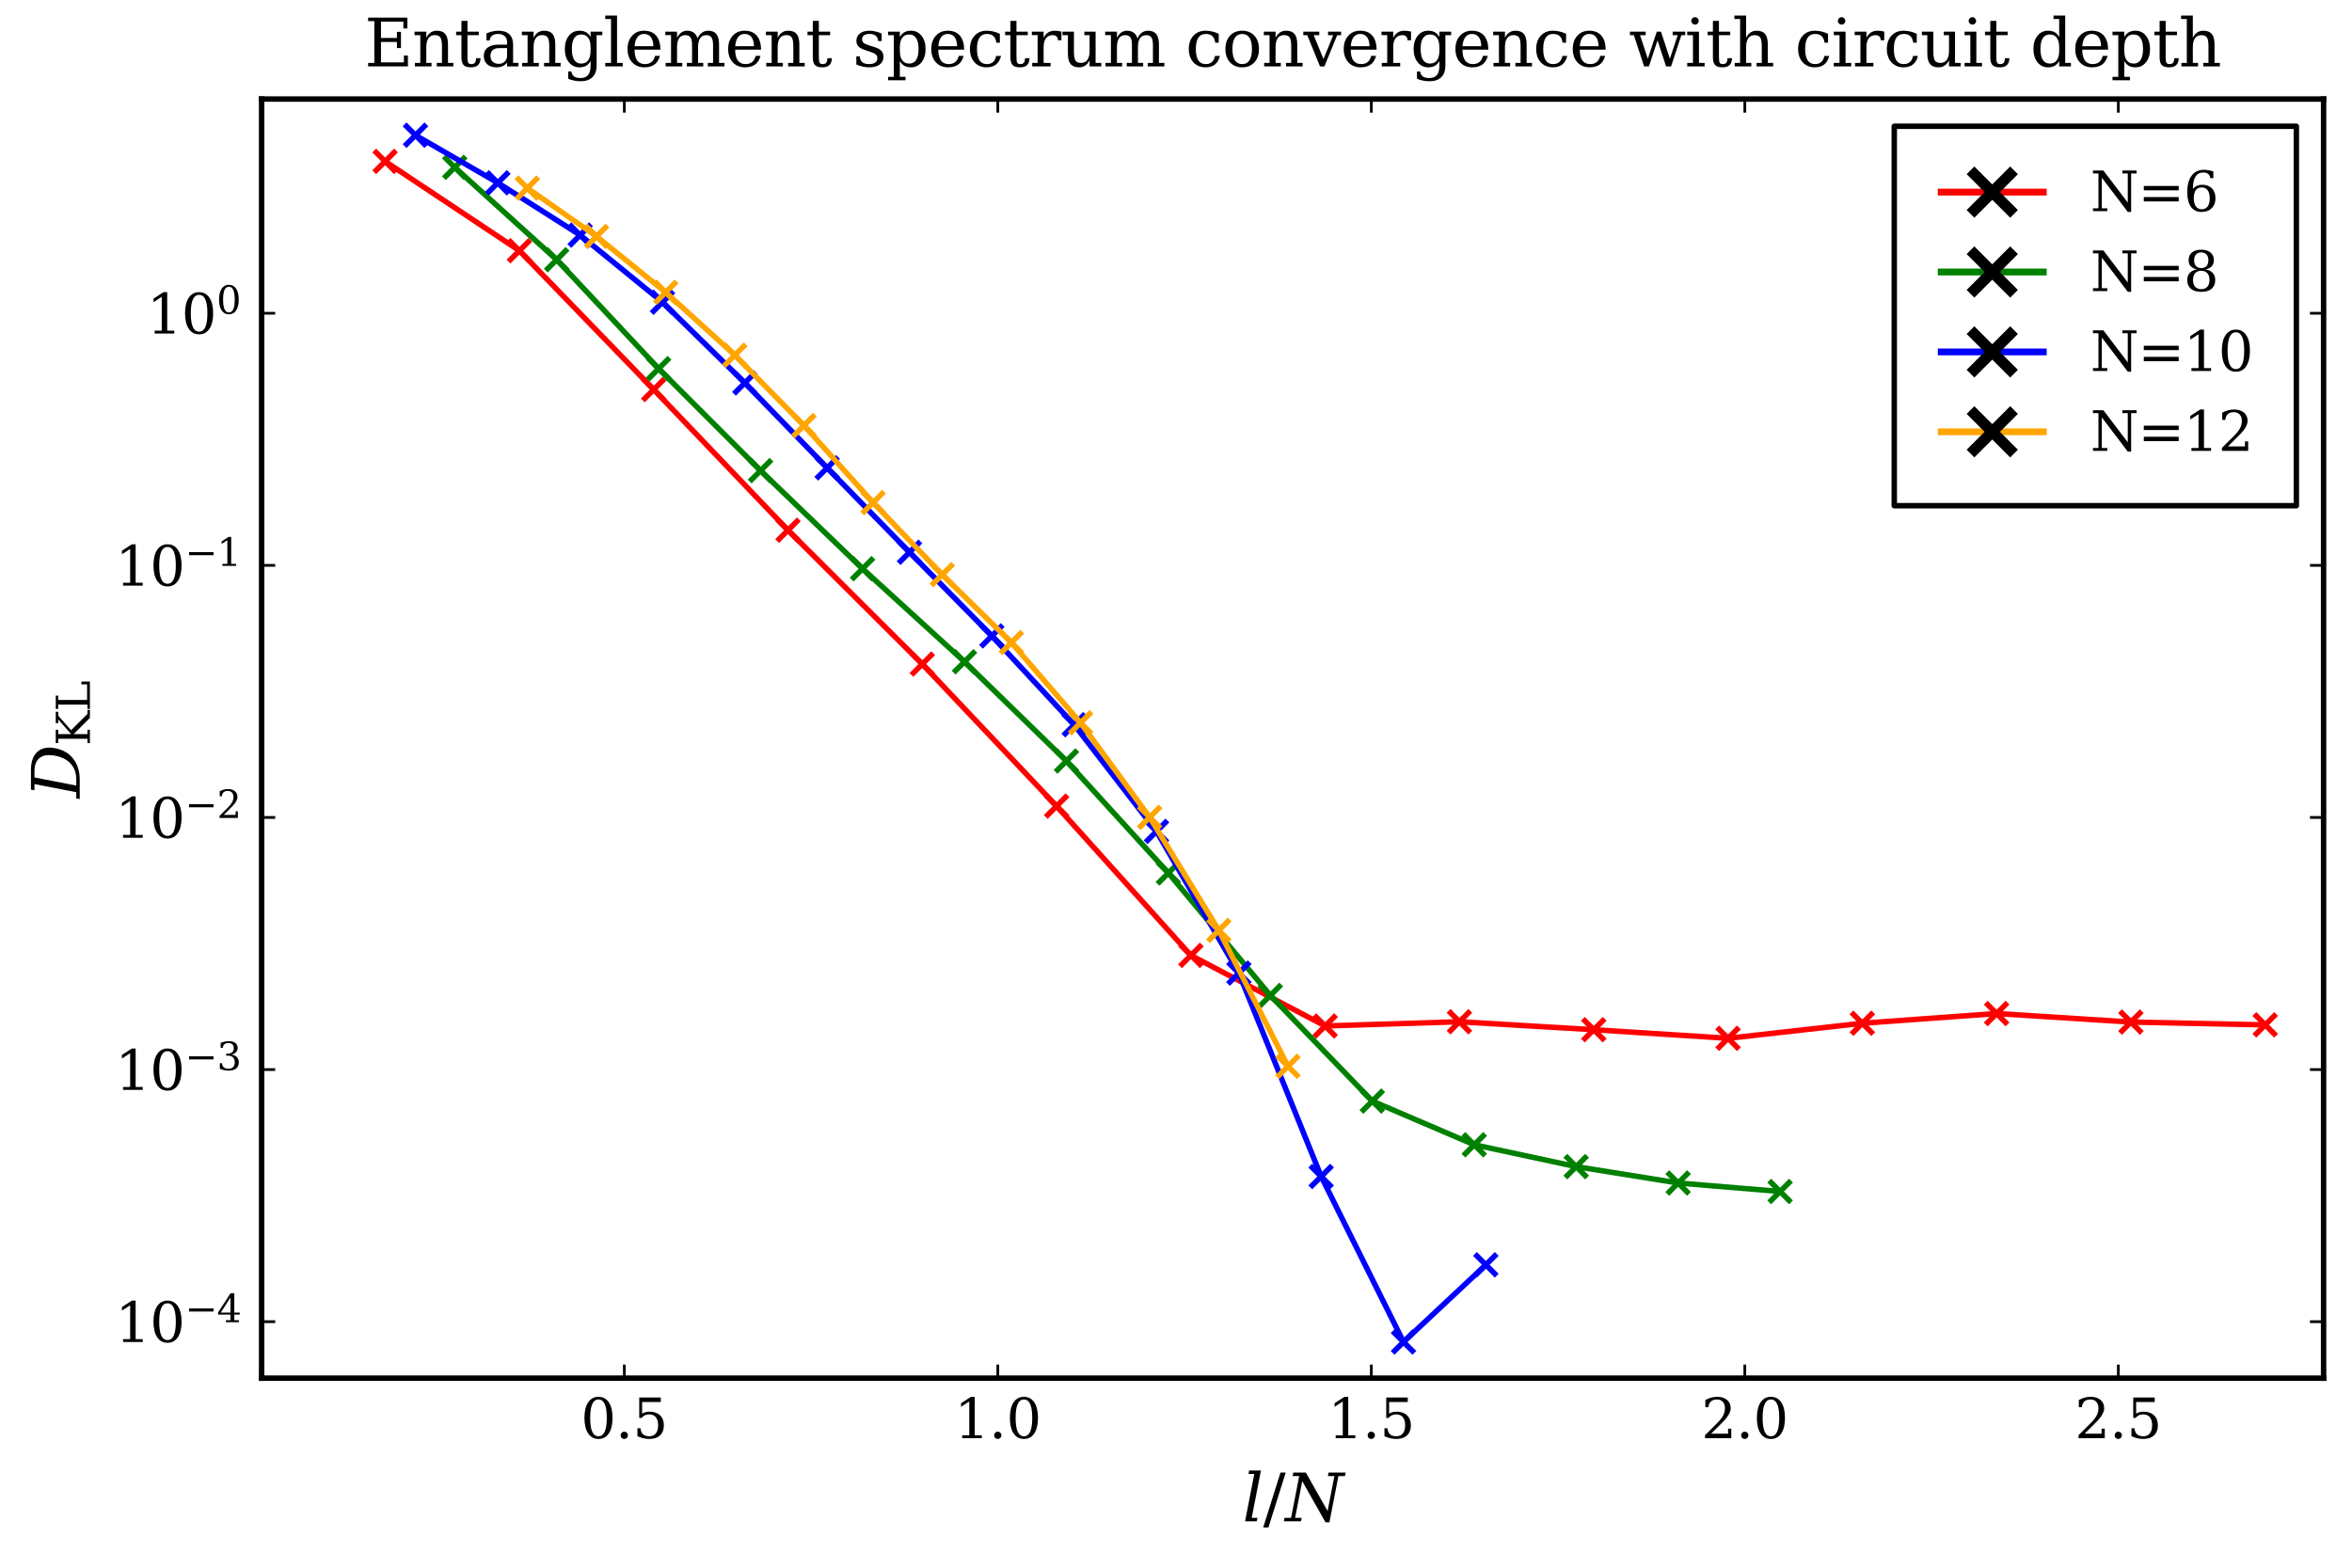 <?xml version="1.0" encoding="utf-8" standalone="no"?>
<!DOCTYPE svg PUBLIC "-//W3C//DTD SVG 1.1//EN"
  "http://www.w3.org/Graphics/SVG/1.1/DTD/svg11.dtd">
<svg xmlns:xlink="http://www.w3.org/1999/xlink" width="432pt" height="288pt" viewBox="0 0 432 288" xmlns="http://www.w3.org/2000/svg" version="1.1">
 <defs>
  <style type="text/css">*{stroke-linejoin: round; stroke-linecap: butt}</style>
 </defs>
 <g id="figure_1">
  <g id="patch_1">
   <path d="M 0 288 
L 432 288 
L 432 0 
L 0 0 
z
" style="fill: #ffffff"/>
  </g>
  <g id="axes_1">
   <g id="patch_2">
    <path d="M 48.051 253.185 
L 426.78 253.185 
L 426.78 18.195 
L 48.051 18.195 
z
" style="fill: #ffffff"/>
   </g>
   <g id="line2d_1">
    <path d="M 70.736 29.647 
L 95.402 46.059 
L 120.068 71.562 
L 144.734 97.404 
L 169.4 121.992 
L 194.066 148.09 
L 218.733 175.513 
L 243.399 188.481 
L 268.065 187.705 
L 292.731 189.168 
L 317.397 190.746 
L 342.063 187.982 
L 366.729 186.196 
L 391.395 187.764 
L 416.062 188.28 
" clip-path="url(#pae53a66eb3)" style="fill: none; stroke: #ff0000"/>
   </g>
   <g id="PathCollection_1">
    <defs>
     <path id="ma5046a2f01" d="M -2 2 
L 2 -2 
M -2 -2 
L 2 2 
" style="stroke: #ff0000"/>
    </defs>
    <g clip-path="url(#pae53a66eb3)">
     <use xlink:href="#ma5046a2f01" x="70.736" y="29.647" style="fill: #ff0000; stroke: #ff0000"/>
     <use xlink:href="#ma5046a2f01" x="95.402" y="46.059" style="fill: #ff0000; stroke: #ff0000"/>
     <use xlink:href="#ma5046a2f01" x="120.068" y="71.562" style="fill: #ff0000; stroke: #ff0000"/>
     <use xlink:href="#ma5046a2f01" x="144.734" y="97.404" style="fill: #ff0000; stroke: #ff0000"/>
     <use xlink:href="#ma5046a2f01" x="169.4" y="121.992" style="fill: #ff0000; stroke: #ff0000"/>
     <use xlink:href="#ma5046a2f01" x="194.066" y="148.09" style="fill: #ff0000; stroke: #ff0000"/>
     <use xlink:href="#ma5046a2f01" x="218.733" y="175.513" style="fill: #ff0000; stroke: #ff0000"/>
     <use xlink:href="#ma5046a2f01" x="243.399" y="188.481" style="fill: #ff0000; stroke: #ff0000"/>
     <use xlink:href="#ma5046a2f01" x="268.065" y="187.705" style="fill: #ff0000; stroke: #ff0000"/>
     <use xlink:href="#ma5046a2f01" x="292.731" y="189.168" style="fill: #ff0000; stroke: #ff0000"/>
     <use xlink:href="#ma5046a2f01" x="317.397" y="190.746" style="fill: #ff0000; stroke: #ff0000"/>
     <use xlink:href="#ma5046a2f01" x="342.063" y="187.982" style="fill: #ff0000; stroke: #ff0000"/>
     <use xlink:href="#ma5046a2f01" x="366.729" y="186.196" style="fill: #ff0000; stroke: #ff0000"/>
     <use xlink:href="#ma5046a2f01" x="391.395" y="187.764" style="fill: #ff0000; stroke: #ff0000"/>
     <use xlink:href="#ma5046a2f01" x="416.062" y="188.28" style="fill: #ff0000; stroke: #ff0000"/>
    </g>
   </g>
   <g id="matplotlib.axis_1">
    <g id="xtick_1">
     <g id="line2d_2">
      <defs>
       <path id="mc619946a79" d="M 0 0 
L 0 -2.5 
" style="stroke: #000000; stroke-width: 0.5"/>
      </defs>
      <g>
       <use xlink:href="#mc619946a79" x="114.671" y="253.185" style="stroke: #000000; stroke-width: 0.5"/>
      </g>
     </g>
     <g id="line2d_3">
      <defs>
       <path id="m72098b4058" d="M 0 0 
L 0 2.5 
" style="stroke: #000000; stroke-width: 0.5"/>
      </defs>
      <g>
       <use xlink:href="#m72098b4058" x="114.671" y="18.195" style="stroke: #000000; stroke-width: 0.5"/>
      </g>
     </g>
     <g id="text_1">
      <!-- $0.5$ -->
      <g transform="translate(106.671 264.284) scale(0.1 -0.1)">
       <defs>
        <path id="DejaVuSerif-30" d="M 2034 219 
Q 2513 219 2750 744 
Q 2988 1269 2988 2328 
Q 2988 3391 2750 3916 
Q 2513 4441 2034 4441 
Q 1556 4441 1318 3916 
Q 1081 3391 1081 2328 
Q 1081 1269 1318 744 
Q 1556 219 2034 219 
z
M 2034 -91 
Q 1275 -91 848 546 
Q 422 1184 422 2328 
Q 422 3475 848 4112 
Q 1275 4750 2034 4750 
Q 2797 4750 3222 4112 
Q 3647 3475 3647 2328 
Q 3647 1184 3222 546 
Q 2797 -91 2034 -91 
z
" transform="scale(0.016)"/>
        <path id="DejaVuSerif-2e" d="M 603 325 
Q 603 500 722 622 
Q 841 744 1019 744 
Q 1191 744 1312 622 
Q 1434 500 1434 325 
Q 1434 153 1312 31 
Q 1191 -91 1019 -91 
Q 841 -91 722 29 
Q 603 150 603 325 
z
" transform="scale(0.016)"/>
        <path id="DejaVuSerif-35" d="M 3219 4666 
L 3219 4153 
L 1081 4153 
L 1081 2816 
Q 1244 2928 1461 2984 
Q 1678 3041 1947 3041 
Q 2703 3041 3140 2622 
Q 3578 2203 3578 1478 
Q 3578 738 3136 323 
Q 2694 -91 1894 -91 
Q 1572 -91 1234 -12 
Q 897 66 544 225 
L 544 1131 
L 897 1131 
Q 925 688 1179 453 
Q 1434 219 1894 219 
Q 2388 219 2653 544 
Q 2919 869 2919 1478 
Q 2919 2084 2655 2407 
Q 2391 2731 1894 2731 
Q 1613 2731 1398 2631 
Q 1184 2531 1019 2322 
L 750 2322 
L 750 4666 
L 3219 4666 
z
" transform="scale(0.016)"/>
       </defs>
       <use xlink:href="#DejaVuSerif-30" transform="translate(0 0.781)"/>
       <use xlink:href="#DejaVuSerif-2e" transform="translate(63.623 0.781)"/>
       <use xlink:href="#DejaVuSerif-35" transform="translate(95.41 0.781)"/>
      </g>
     </g>
    </g>
    <g id="xtick_2">
     <g id="line2d_4">
      <g>
       <use xlink:href="#mc619946a79" x="183.273" y="253.185" style="stroke: #000000; stroke-width: 0.5"/>
      </g>
     </g>
     <g id="line2d_5">
      <g>
       <use xlink:href="#m72098b4058" x="183.273" y="18.195" style="stroke: #000000; stroke-width: 0.5"/>
      </g>
     </g>
     <g id="text_2">
      <!-- $1.0$ -->
      <g transform="translate(175.273 264.284) scale(0.1 -0.1)">
       <defs>
        <path id="DejaVuSerif-31" d="M 909 0 
L 909 331 
L 1722 331 
L 1722 4213 
L 781 3603 
L 781 4013 
L 1919 4750 
L 2350 4750 
L 2350 331 
L 3163 331 
L 3163 0 
L 909 0 
z
" transform="scale(0.016)"/>
       </defs>
       <use xlink:href="#DejaVuSerif-31" transform="translate(0 0.781)"/>
       <use xlink:href="#DejaVuSerif-2e" transform="translate(63.623 0.781)"/>
       <use xlink:href="#DejaVuSerif-30" transform="translate(95.41 0.781)"/>
      </g>
     </g>
    </g>
    <g id="xtick_3">
     <g id="line2d_6">
      <g>
       <use xlink:href="#mc619946a79" x="251.875" y="253.185" style="stroke: #000000; stroke-width: 0.5"/>
      </g>
     </g>
     <g id="line2d_7">
      <g>
       <use xlink:href="#m72098b4058" x="251.875" y="18.195" style="stroke: #000000; stroke-width: 0.5"/>
      </g>
     </g>
     <g id="text_3">
      <!-- $1.5$ -->
      <g transform="translate(243.875 264.284) scale(0.1 -0.1)">
       <use xlink:href="#DejaVuSerif-31" transform="translate(0 0.781)"/>
       <use xlink:href="#DejaVuSerif-2e" transform="translate(63.623 0.781)"/>
       <use xlink:href="#DejaVuSerif-35" transform="translate(95.41 0.781)"/>
      </g>
     </g>
    </g>
    <g id="xtick_4">
     <g id="line2d_8">
      <g>
       <use xlink:href="#mc619946a79" x="320.476" y="253.185" style="stroke: #000000; stroke-width: 0.5"/>
      </g>
     </g>
     <g id="line2d_9">
      <g>
       <use xlink:href="#m72098b4058" x="320.476" y="18.195" style="stroke: #000000; stroke-width: 0.5"/>
      </g>
     </g>
     <g id="text_4">
      <!-- $2.0$ -->
      <g transform="translate(312.476 264.284) scale(0.1 -0.1)">
       <defs>
        <path id="DejaVuSerif-32" d="M 819 3553 
L 469 3553 
L 469 4384 
Q 803 4563 1142 4656 
Q 1481 4750 1806 4750 
Q 2534 4750 2956 4397 
Q 3378 4044 3378 3438 
Q 3378 2753 2422 1800 
Q 2347 1728 2309 1691 
L 1131 513 
L 3078 513 
L 3078 1088 
L 3444 1088 
L 3444 0 
L 434 0 
L 434 341 
L 1850 1753 
Q 2319 2222 2519 2614 
Q 2719 3006 2719 3438 
Q 2719 3909 2473 4175 
Q 2228 4441 1797 4441 
Q 1350 4441 1106 4219 
Q 863 3997 819 3553 
z
" transform="scale(0.016)"/>
       </defs>
       <use xlink:href="#DejaVuSerif-32" transform="translate(0 0.781)"/>
       <use xlink:href="#DejaVuSerif-2e" transform="translate(63.623 0.781)"/>
       <use xlink:href="#DejaVuSerif-30" transform="translate(95.41 0.781)"/>
      </g>
     </g>
    </g>
    <g id="xtick_5">
     <g id="line2d_10">
      <g>
       <use xlink:href="#mc619946a79" x="389.078" y="253.185" style="stroke: #000000; stroke-width: 0.5"/>
      </g>
     </g>
     <g id="line2d_11">
      <g>
       <use xlink:href="#m72098b4058" x="389.078" y="18.195" style="stroke: #000000; stroke-width: 0.5"/>
      </g>
     </g>
     <g id="text_5">
      <!-- $2.5$ -->
      <g transform="translate(381.078 264.284) scale(0.1 -0.1)">
       <use xlink:href="#DejaVuSerif-32" transform="translate(0 0.781)"/>
       <use xlink:href="#DejaVuSerif-2e" transform="translate(63.623 0.781)"/>
       <use xlink:href="#DejaVuSerif-35" transform="translate(95.41 0.781)"/>
      </g>
     </g>
    </g>
    <g id="text_6">
     <!-- $l/N$ -->
     <g transform="translate(228.176 279.482) scale(0.12 -0.12)">
      <defs>
       <path id="DejaVuSerif-Italic-6c" d="M 903 331 
L 1447 331 
L 1384 0 
L 266 0 
L 1147 4531 
L 594 4531 
L 656 4863 
L 1784 4863 
L 903 331 
z
" transform="scale(0.016)"/>
       <path id="DejaVuSerif-2f" d="M 1656 4666 
L 2156 4666 
L 500 -594 
L 0 -594 
L 1656 4666 
z
" transform="scale(0.016)"/>
       <path id="DejaVuSerif-Italic-4e" d="M -128 0 
L -66 331 
L 563 331 
L 1341 4331 
L 713 4331 
L 778 4666 
L 1975 4666 
L 4056 984 
L 4706 4331 
L 4081 4331 
L 4147 4666 
L 5784 4666 
L 5719 4331 
L 5091 4331 
L 4231 -91 
L 3853 -91 
L 1631 3841 
L 947 331 
L 1575 331 
L 1513 0 
L -128 0 
z
" transform="scale(0.016)"/>
      </defs>
      <use xlink:href="#DejaVuSerif-Italic-6c" transform="translate(0 0.016)"/>
      <use xlink:href="#DejaVuSerif-2f" transform="translate(31.982 0.016)"/>
      <use xlink:href="#DejaVuSerif-Italic-4e" transform="translate(65.674 0.016)"/>
     </g>
    </g>
   </g>
   <g id="matplotlib.axis_2">
    <g id="ytick_1">
     <g id="line2d_12">
      <defs>
       <path id="m72dd340ec8" d="M 0 0 
L 2.5 0 
" style="stroke: #000000; stroke-width: 0.5"/>
      </defs>
      <g>
       <use xlink:href="#m72dd340ec8" x="48.051" y="242.808" style="stroke: #000000; stroke-width: 0.5"/>
      </g>
     </g>
     <g id="line2d_13">
      <defs>
       <path id="m520bf4b2ce" d="M 0 0 
L -2.5 0 
" style="stroke: #000000; stroke-width: 0.5"/>
      </defs>
      <g>
       <use xlink:href="#m520bf4b2ce" x="426.78" y="242.808" style="stroke: #000000; stroke-width: 0.5"/>
      </g>
     </g>
     <g id="text_7">
      <!-- $10^{-4}$ -->
      <g transform="translate(21.151 246.607) scale(0.1 -0.1)">
       <defs>
        <path id="DejaVuSerif-2212" d="M 678 2259 
L 4684 2259 
L 4684 1753 
L 678 1753 
L 678 2259 
z
" transform="scale(0.016)"/>
        <path id="DejaVuSerif-34" d="M 2234 1581 
L 2234 4063 
L 641 1581 
L 2234 1581 
z
M 3609 0 
L 1484 0 
L 1484 331 
L 2234 331 
L 2234 1247 
L 197 1247 
L 197 1588 
L 2241 4750 
L 2859 4750 
L 2859 1581 
L 3750 1581 
L 3750 1247 
L 2859 1247 
L 2859 331 
L 3609 331 
L 3609 0 
z
" transform="scale(0.016)"/>
       </defs>
       <use xlink:href="#DejaVuSerif-31" transform="translate(0 0.713)"/>
       <use xlink:href="#DejaVuSerif-30" transform="translate(63.623 0.713)"/>
       <use xlink:href="#DejaVuSerif-2212" transform="translate(128.154 37.047) scale(0.7)"/>
       <use xlink:href="#DejaVuSerif-34" transform="translate(186.807 37.047) scale(0.7)"/>
      </g>
     </g>
    </g>
    <g id="ytick_2">
     <g id="line2d_14">
      <g>
       <use xlink:href="#m72dd340ec8" x="48.051" y="196.492" style="stroke: #000000; stroke-width: 0.5"/>
      </g>
     </g>
     <g id="line2d_15">
      <g>
       <use xlink:href="#m520bf4b2ce" x="426.78" y="196.492" style="stroke: #000000; stroke-width: 0.5"/>
      </g>
     </g>
     <g id="text_8">
      <!-- $10^{-3}$ -->
      <g transform="translate(21.151 200.292) scale(0.1 -0.1)">
       <defs>
        <path id="DejaVuSerif-33" d="M 622 4469 
Q 988 4606 1323 4678 
Q 1659 4750 1953 4750 
Q 2638 4750 3022 4454 
Q 3406 4159 3406 3634 
Q 3406 3213 3140 2930 
Q 2875 2647 2388 2547 
Q 2963 2466 3280 2130 
Q 3597 1794 3597 1259 
Q 3597 606 3158 257 
Q 2719 -91 1894 -91 
Q 1528 -91 1179 -12 
Q 831 66 488 225 
L 488 1131 
L 838 1131 
Q 869 681 1141 450 
Q 1413 219 1906 219 
Q 2384 219 2661 495 
Q 2938 772 2938 1253 
Q 2938 1803 2653 2086 
Q 2369 2369 1819 2369 
L 1522 2369 
L 1522 2688 
L 1678 2688 
Q 2225 2688 2498 2914 
Q 2772 3141 2772 3597 
Q 2772 4006 2547 4223 
Q 2322 4441 1900 4441 
Q 1478 4441 1245 4241 
Q 1013 4041 972 3647 
L 622 3647 
L 622 4469 
z
" transform="scale(0.016)"/>
       </defs>
       <use xlink:href="#DejaVuSerif-31" transform="translate(0 0.713)"/>
       <use xlink:href="#DejaVuSerif-30" transform="translate(63.623 0.713)"/>
       <use xlink:href="#DejaVuSerif-2212" transform="translate(128.154 37.047) scale(0.7)"/>
       <use xlink:href="#DejaVuSerif-33" transform="translate(186.807 37.047) scale(0.7)"/>
      </g>
     </g>
    </g>
    <g id="ytick_3">
     <g id="line2d_16">
      <g>
       <use xlink:href="#m72dd340ec8" x="48.051" y="150.177" style="stroke: #000000; stroke-width: 0.5"/>
      </g>
     </g>
     <g id="line2d_17">
      <g>
       <use xlink:href="#m520bf4b2ce" x="426.78" y="150.177" style="stroke: #000000; stroke-width: 0.5"/>
      </g>
     </g>
     <g id="text_9">
      <!-- $10^{-2}$ -->
      <g transform="translate(21.151 153.976) scale(0.1 -0.1)">
       <use xlink:href="#DejaVuSerif-31" transform="translate(0 0.713)"/>
       <use xlink:href="#DejaVuSerif-30" transform="translate(63.623 0.713)"/>
       <use xlink:href="#DejaVuSerif-2212" transform="translate(128.154 37.047) scale(0.7)"/>
       <use xlink:href="#DejaVuSerif-32" transform="translate(186.807 37.047) scale(0.7)"/>
      </g>
     </g>
    </g>
    <g id="ytick_4">
     <g id="line2d_18">
      <g>
       <use xlink:href="#m72dd340ec8" x="48.051" y="103.862" style="stroke: #000000; stroke-width: 0.5"/>
      </g>
     </g>
     <g id="line2d_19">
      <g>
       <use xlink:href="#m520bf4b2ce" x="426.78" y="103.862" style="stroke: #000000; stroke-width: 0.5"/>
      </g>
     </g>
     <g id="text_10">
      <!-- $10^{-1}$ -->
      <g transform="translate(21.151 107.661) scale(0.1 -0.1)">
       <use xlink:href="#DejaVuSerif-31" transform="translate(0 0.713)"/>
       <use xlink:href="#DejaVuSerif-30" transform="translate(63.623 0.713)"/>
       <use xlink:href="#DejaVuSerif-2212" transform="translate(128.154 37.047) scale(0.7)"/>
       <use xlink:href="#DejaVuSerif-31" transform="translate(186.807 37.047) scale(0.7)"/>
      </g>
     </g>
    </g>
    <g id="ytick_5">
     <g id="line2d_20">
      <g>
       <use xlink:href="#m72dd340ec8" x="48.051" y="57.546" style="stroke: #000000; stroke-width: 0.5"/>
      </g>
     </g>
     <g id="line2d_21">
      <g>
       <use xlink:href="#m520bf4b2ce" x="426.78" y="57.546" style="stroke: #000000; stroke-width: 0.5"/>
      </g>
     </g>
     <g id="text_11">
      <!-- $10^{0}$ -->
      <g transform="translate(26.951 61.346) scale(0.1 -0.1)">
       <use xlink:href="#DejaVuSerif-31" transform="translate(0 0.713)"/>
       <use xlink:href="#DejaVuSerif-30" transform="translate(63.623 0.713)"/>
       <use xlink:href="#DejaVuSerif-30" transform="translate(128.154 37.047) scale(0.7)"/>
      </g>
     </g>
    </g>
    <g id="text_12">
     <!-- $D_{\text{KL}}$ -->
     <g transform="translate(14.655 146.61) rotate(-90) scale(0.12 -0.12)">
      <defs>
       <path id="DejaVuSerif-Italic-44" d="M 1194 331 
L 1775 331 
Q 2684 331 3271 850 
Q 3859 1369 4048 2337 
Q 4238 3306 3852 3818 
Q 3466 4331 2553 4331 
L 1972 4331 
L 1194 331 
z
M -97 0 
L -34 331 
L 559 331 
L 1338 4331 
L 744 4331 
L 809 4666 
L 2666 4666 
Q 3872 4666 4426 4050 
Q 4981 3434 4766 2338 
Q 4553 1238 3758 619 
Q 2963 0 1759 0 
L -97 0 
z
" transform="scale(0.016)"/>
       <path id="DejaVuSerif-4b" d="M 353 0 
L 353 331 
L 947 331 
L 947 4331 
L 353 4331 
L 353 4666 
L 2175 4666 
L 2175 4331 
L 1581 4331 
L 1581 2566 
L 3591 4331 
L 3084 4331 
L 3084 4666 
L 4634 4666 
L 4634 4331 
L 4109 4331 
L 2106 2572 
L 4347 331 
L 4878 331 
L 4878 0 
L 3794 0 
L 1581 2216 
L 1581 331 
L 2175 331 
L 2175 0 
L 353 0 
z
" transform="scale(0.016)"/>
       <path id="DejaVuSerif-4c" d="M 353 0 
L 353 331 
L 947 331 
L 947 4331 
L 353 4331 
L 353 4666 
L 2175 4666 
L 2175 4331 
L 1581 4331 
L 1581 384 
L 3713 384 
L 3713 1166 
L 4097 1166 
L 4097 0 
L 353 0 
z
" transform="scale(0.016)"/>
      </defs>
      <use xlink:href="#DejaVuSerif-Italic-44" transform="translate(0 0.094)"/>
      <use xlink:href="#DejaVuSerif-4b" transform="translate(80.176 -15.478) scale(0.7)"/>
      <use xlink:href="#DejaVuSerif-4c" transform="translate(132.471 -15.478) scale(0.7)"/>
     </g>
    </g>
   </g>
   <g id="line2d_22">
    <path d="M 83.522 30.741 
L 102.247 47.714 
L 120.973 67.724 
L 139.699 86.456 
L 158.425 104.476 
L 177.151 121.572 
L 195.877 139.806 
L 214.603 160.376 
L 233.329 182.87 
L 252.055 202.28 
L 270.78 210.306 
L 289.506 214.322 
L 308.232 217.328 
L 326.958 218.89 
" clip-path="url(#pae53a66eb3)" style="fill: none; stroke: #008000"/>
   </g>
   <g id="PathCollection_2">
    <defs>
     <path id="m47c4dacf0b" d="M -2 2 
L 2 -2 
M -2 -2 
L 2 2 
" style="stroke: #008000"/>
    </defs>
    <g clip-path="url(#pae53a66eb3)">
     <use xlink:href="#m47c4dacf0b" x="83.522" y="30.741" style="fill: #008000; stroke: #008000"/>
     <use xlink:href="#m47c4dacf0b" x="102.247" y="47.714" style="fill: #008000; stroke: #008000"/>
     <use xlink:href="#m47c4dacf0b" x="120.973" y="67.724" style="fill: #008000; stroke: #008000"/>
     <use xlink:href="#m47c4dacf0b" x="139.699" y="86.456" style="fill: #008000; stroke: #008000"/>
     <use xlink:href="#m47c4dacf0b" x="158.425" y="104.476" style="fill: #008000; stroke: #008000"/>
     <use xlink:href="#m47c4dacf0b" x="177.151" y="121.572" style="fill: #008000; stroke: #008000"/>
     <use xlink:href="#m47c4dacf0b" x="195.877" y="139.806" style="fill: #008000; stroke: #008000"/>
     <use xlink:href="#m47c4dacf0b" x="214.603" y="160.376" style="fill: #008000; stroke: #008000"/>
     <use xlink:href="#m47c4dacf0b" x="233.329" y="182.87" style="fill: #008000; stroke: #008000"/>
     <use xlink:href="#m47c4dacf0b" x="252.055" y="202.28" style="fill: #008000; stroke: #008000"/>
     <use xlink:href="#m47c4dacf0b" x="270.78" y="210.306" style="fill: #008000; stroke: #008000"/>
     <use xlink:href="#m47c4dacf0b" x="289.506" y="214.322" style="fill: #008000; stroke: #008000"/>
     <use xlink:href="#m47c4dacf0b" x="308.232" y="217.328" style="fill: #008000; stroke: #008000"/>
     <use xlink:href="#m47c4dacf0b" x="326.958" y="218.89" style="fill: #008000; stroke: #008000"/>
    </g>
   </g>
   <g id="patch_3">
    <path d="M 48.051 253.185 
L 48.051 18.195 
" style="fill: none; stroke: #000000; stroke-linejoin: miter; stroke-linecap: square"/>
   </g>
   <g id="patch_4">
    <path d="M 426.78 253.185 
L 426.78 18.195 
" style="fill: none; stroke: #000000; stroke-linejoin: miter; stroke-linecap: square"/>
   </g>
   <g id="patch_5">
    <path d="M 48.051 253.185 
L 426.78 253.185 
" style="fill: none; stroke: #000000; stroke-linejoin: miter; stroke-linecap: square"/>
   </g>
   <g id="patch_6">
    <path d="M 48.051 18.195 
L 426.78 18.195 
" style="fill: none; stroke: #000000; stroke-linejoin: miter; stroke-linecap: square"/>
   </g>
   <g id="line2d_23">
    <path d="M 76.315 24.845 
L 91.438 33.587 
L 106.56 43.192 
L 121.683 55.516 
L 136.806 70.347 
L 151.928 85.953 
L 167.051 101.455 
L 182.174 116.823 
L 197.296 133.138 
L 212.419 152.73 
L 227.542 178.762 
L 242.664 216.134 
L 257.787 246.535 
L 272.91 232.359 
" clip-path="url(#pae53a66eb3)" style="fill: none; stroke: #0000ff"/>
   </g>
   <g id="text_13">
    <!-- Entanglement spectrum convergence with circuit depth -->
    <g transform="translate(66.938 12.195) scale(0.12 -0.12)">
     <defs>
      <path id="DejaVuSerif-45" d="M 353 0 
L 353 331 
L 947 331 
L 947 4331 
L 353 4331 
L 353 4666 
L 4109 4666 
L 4109 3628 
L 3725 3628 
L 3725 4281 
L 1581 4281 
L 1581 2719 
L 3109 2719 
L 3109 3303 
L 3494 3303 
L 3494 1753 
L 3109 1753 
L 3109 2338 
L 1581 2338 
L 1581 384 
L 3775 384 
L 3775 1038 
L 4159 1038 
L 4159 0 
L 353 0 
z
" transform="scale(0.016)"/>
      <path id="DejaVuSerif-6e" d="M 263 0 
L 263 331 
L 781 331 
L 781 2988 
L 231 2988 
L 231 3322 
L 1356 3322 
L 1356 2731 
Q 1516 3069 1770 3241 
Q 2025 3413 2363 3413 
Q 2913 3413 3172 3097 
Q 3431 2781 3431 2113 
L 3431 331 
L 3944 331 
L 3944 0 
L 2356 0 
L 2356 331 
L 2853 331 
L 2853 1931 
Q 2853 2541 2703 2767 
Q 2553 2994 2175 2994 
Q 1775 2994 1565 2701 
Q 1356 2409 1356 1850 
L 1356 331 
L 1856 331 
L 1856 0 
L 263 0 
z
" transform="scale(0.016)"/>
      <path id="DejaVuSerif-74" d="M 691 2988 
L 184 2988 
L 184 3322 
L 691 3322 
L 691 4353 
L 1269 4353 
L 1269 3322 
L 2350 3322 
L 2350 2988 
L 1269 2988 
L 1269 878 
Q 1269 456 1350 337 
Q 1431 219 1650 219 
Q 1875 219 1978 351 
Q 2081 484 2088 781 
L 2522 781 
Q 2497 328 2275 118 
Q 2053 -91 1600 -91 
Q 1103 -91 897 129 
Q 691 350 691 878 
L 691 2988 
z
" transform="scale(0.016)"/>
      <path id="DejaVuSerif-61" d="M 2547 1044 
L 2547 1747 
L 1806 1747 
Q 1378 1747 1168 1562 
Q 959 1378 959 997 
Q 959 650 1171 447 
Q 1384 244 1747 244 
Q 2106 244 2326 466 
Q 2547 688 2547 1044 
z
M 3122 2075 
L 3122 331 
L 3634 331 
L 3634 0 
L 2547 0 
L 2547 359 
Q 2356 128 2106 18 
Q 1856 -91 1522 -91 
Q 969 -91 644 203 
Q 319 497 319 997 
Q 319 1513 691 1797 
Q 1063 2081 1741 2081 
L 2547 2081 
L 2547 2309 
Q 2547 2688 2317 2895 
Q 2088 3103 1672 3103 
Q 1328 3103 1125 2947 
Q 922 2791 872 2484 
L 575 2484 
L 575 3156 
Q 875 3284 1158 3348 
Q 1441 3413 1709 3413 
Q 2400 3413 2761 3070 
Q 3122 2728 3122 2075 
z
" transform="scale(0.016)"/>
      <path id="DejaVuSerif-67" d="M 3359 2988 
L 3359 72 
Q 3359 -644 2965 -1033 
Q 2572 -1422 1844 -1422 
Q 1516 -1422 1216 -1362 
Q 916 -1303 641 -1184 
L 641 -488 
L 941 -488 
Q 997 -813 1206 -963 
Q 1416 -1113 1806 -1113 
Q 2313 -1113 2548 -827 
Q 2784 -541 2784 72 
L 2784 519 
Q 2616 206 2355 57 
Q 2094 -91 1709 -91 
Q 1097 -91 708 395 
Q 319 881 319 1663 
Q 319 2444 706 2928 
Q 1094 3413 1709 3413 
Q 2094 3413 2355 3264 
Q 2616 3116 2784 2803 
L 2784 3322 
L 3909 3322 
L 3909 2988 
L 3359 2988 
z
M 2784 1825 
Q 2784 2422 2554 2737 
Q 2325 3053 1888 3053 
Q 1444 3053 1217 2703 
Q 991 2353 991 1663 
Q 991 975 1217 622 
Q 1444 269 1888 269 
Q 2325 269 2554 583 
Q 2784 897 2784 1497 
L 2784 1825 
z
" transform="scale(0.016)"/>
      <path id="DejaVuSerif-6c" d="M 1313 331 
L 1856 331 
L 1856 0 
L 184 0 
L 184 331 
L 738 331 
L 738 4531 
L 184 4531 
L 184 4863 
L 1313 4863 
L 1313 331 
z
" transform="scale(0.016)"/>
      <path id="DejaVuSerif-65" d="M 3469 1600 
L 991 1600 
L 991 1575 
Q 991 903 1244 561 
Q 1497 219 1991 219 
Q 2369 219 2611 417 
Q 2853 616 2950 1006 
L 3413 1006 
Q 3275 459 2904 184 
Q 2534 -91 1931 -91 
Q 1203 -91 761 389 
Q 319 869 319 1663 
Q 319 2450 753 2931 
Q 1188 3413 1894 3413 
Q 2647 3413 3050 2948 
Q 3453 2484 3469 1600 
z
M 2791 1931 
Q 2772 2513 2545 2808 
Q 2319 3103 1894 3103 
Q 1497 3103 1269 2806 
Q 1041 2509 991 1931 
L 2791 1931 
z
" transform="scale(0.016)"/>
      <path id="DejaVuSerif-6d" d="M 3316 2675 
Q 3481 3041 3739 3227 
Q 3997 3413 4341 3413 
Q 4863 3413 5119 3089 
Q 5375 2766 5375 2113 
L 5375 331 
L 5894 331 
L 5894 0 
L 4300 0 
L 4300 331 
L 4800 331 
L 4800 2047 
Q 4800 2556 4650 2772 
Q 4500 2988 4153 2988 
Q 3769 2988 3567 2697 
Q 3366 2406 3366 1850 
L 3366 331 
L 3866 331 
L 3866 0 
L 2291 0 
L 2291 331 
L 2791 331 
L 2791 2069 
Q 2791 2566 2641 2777 
Q 2491 2988 2144 2988 
Q 1759 2988 1557 2697 
Q 1356 2406 1356 1850 
L 1356 331 
L 1856 331 
L 1856 0 
L 263 0 
L 263 331 
L 781 331 
L 781 2994 
L 231 2994 
L 231 3322 
L 1356 3322 
L 1356 2731 
Q 1516 3063 1762 3238 
Q 2009 3413 2322 3413 
Q 2709 3413 2968 3220 
Q 3228 3028 3316 2675 
z
" transform="scale(0.016)"/>
      <path id="DejaVuSerif-20" transform="scale(0.016)"/>
      <path id="DejaVuSerif-73" d="M 359 184 
L 359 959 
L 691 959 
Q 703 588 923 403 
Q 1144 219 1575 219 
Q 1963 219 2166 364 
Q 2369 509 2369 788 
Q 2369 1006 2220 1140 
Q 2072 1275 1594 1428 
L 1178 1569 
Q 750 1706 558 1912 
Q 366 2119 366 2438 
Q 366 2894 700 3153 
Q 1034 3413 1625 3413 
Q 1888 3413 2178 3344 
Q 2469 3275 2778 3144 
L 2778 2419 
L 2447 2419 
Q 2434 2741 2221 2922 
Q 2009 3103 1644 3103 
Q 1281 3103 1095 2975 
Q 909 2847 909 2591 
Q 909 2381 1050 2254 
Q 1191 2128 1613 1997 
L 2069 1856 
Q 2541 1709 2748 1489 
Q 2956 1269 2956 922 
Q 2956 450 2595 179 
Q 2234 -91 1600 -91 
Q 1278 -91 972 -22 
Q 666 47 359 184 
z
" transform="scale(0.016)"/>
      <path id="DejaVuSerif-70" d="M 1313 1825 
L 1313 1497 
Q 1313 897 1542 583 
Q 1772 269 2209 269 
Q 2650 269 2876 622 
Q 3103 975 3103 1663 
Q 3103 2353 2876 2703 
Q 2650 3053 2209 3053 
Q 1772 3053 1542 2737 
Q 1313 2422 1313 1825 
z
M 738 2988 
L 184 2988 
L 184 3322 
L 1313 3322 
L 1313 2803 
Q 1481 3116 1742 3264 
Q 2003 3413 2388 3413 
Q 3000 3413 3387 2928 
Q 3775 2444 3775 1663 
Q 3775 881 3387 395 
Q 3000 -91 2388 -91 
Q 2003 -91 1742 57 
Q 1481 206 1313 519 
L 1313 -997 
L 1856 -997 
L 1856 -1331 
L 184 -1331 
L 184 -997 
L 738 -997 
L 738 2988 
z
" transform="scale(0.016)"/>
      <path id="DejaVuSerif-63" d="M 3291 997 
Q 3169 466 2822 187 
Q 2475 -91 1925 -91 
Q 1200 -91 759 389 
Q 319 869 319 1663 
Q 319 2459 759 2936 
Q 1200 3413 1925 3413 
Q 2241 3413 2553 3339 
Q 2866 3266 3181 3116 
L 3181 2266 
L 2847 2266 
Q 2781 2703 2561 2903 
Q 2341 3103 1931 3103 
Q 1466 3103 1228 2742 
Q 991 2381 991 1663 
Q 991 944 1227 581 
Q 1463 219 1931 219 
Q 2303 219 2525 412 
Q 2747 606 2828 997 
L 3291 997 
z
" transform="scale(0.016)"/>
      <path id="DejaVuSerif-72" d="M 3059 3328 
L 3059 2497 
L 2728 2497 
Q 2713 2744 2591 2866 
Q 2469 2988 2234 2988 
Q 1809 2988 1582 2694 
Q 1356 2400 1356 1850 
L 1356 331 
L 2022 331 
L 2022 0 
L 263 0 
L 263 331 
L 781 331 
L 781 2994 
L 231 2994 
L 231 3322 
L 1356 3322 
L 1356 2731 
Q 1525 3078 1790 3245 
Q 2056 3413 2438 3413 
Q 2578 3413 2733 3391 
Q 2888 3369 3059 3328 
z
" transform="scale(0.016)"/>
      <path id="DejaVuSerif-75" d="M 2266 3322 
L 3341 3322 
L 3341 331 
L 3884 331 
L 3884 0 
L 2766 0 
L 2766 588 
Q 2606 256 2353 82 
Q 2100 -91 1766 -91 
Q 1213 -91 952 223 
Q 691 538 691 1209 
L 691 2988 
L 172 2988 
L 172 3322 
L 1269 3322 
L 1269 1388 
Q 1269 781 1417 556 
Q 1566 331 1947 331 
Q 2347 331 2556 625 
Q 2766 919 2766 1478 
L 2766 2988 
L 2266 2988 
L 2266 3322 
z
" transform="scale(0.016)"/>
      <path id="DejaVuSerif-6f" d="M 1925 219 
Q 2388 219 2623 584 
Q 2859 950 2859 1663 
Q 2859 2375 2623 2739 
Q 2388 3103 1925 3103 
Q 1463 3103 1227 2739 
Q 991 2375 991 1663 
Q 991 950 1228 584 
Q 1466 219 1925 219 
z
M 1925 -91 
Q 1200 -91 759 389 
Q 319 869 319 1663 
Q 319 2456 758 2934 
Q 1197 3413 1925 3413 
Q 2653 3413 3092 2934 
Q 3531 2456 3531 1663 
Q 3531 869 3092 389 
Q 2653 -91 1925 -91 
z
" transform="scale(0.016)"/>
      <path id="DejaVuSerif-76" d="M 1581 0 
L 359 2988 
L -19 2988 
L -19 3322 
L 1509 3322 
L 1509 2988 
L 978 2988 
L 1913 703 
L 2847 2988 
L 2350 2988 
L 2350 3322 
L 3597 3322 
L 3597 2988 
L 3225 2988 
L 2003 0 
L 1581 0 
z
" transform="scale(0.016)"/>
      <path id="DejaVuSerif-77" d="M 3072 3322 
L 3922 728 
L 4672 2988 
L 4191 2988 
L 4191 3322 
L 5394 3322 
L 5394 2988 
L 5025 2988 
L 4038 0 
L 3559 0 
L 2741 2484 
L 1919 0 
L 1459 0 
L 475 2988 
L 103 2988 
L 103 3322 
L 1606 3322 
L 1606 2988 
L 1069 2988 
L 1813 728 
L 2669 3322 
L 3072 3322 
z
" transform="scale(0.016)"/>
      <path id="DejaVuSerif-69" d="M 622 4353 
Q 622 4497 726 4603 
Q 831 4709 978 4709 
Q 1122 4709 1226 4603 
Q 1331 4497 1331 4353 
Q 1331 4206 1228 4103 
Q 1125 4000 978 4000 
Q 831 4000 726 4103 
Q 622 4206 622 4353 
z
M 1356 331 
L 1900 331 
L 1900 0 
L 231 0 
L 231 331 
L 781 331 
L 781 2988 
L 231 2988 
L 231 3322 
L 1356 3322 
L 1356 331 
z
" transform="scale(0.016)"/>
      <path id="DejaVuSerif-68" d="M 263 0 
L 263 331 
L 781 331 
L 781 4531 
L 231 4531 
L 231 4863 
L 1356 4863 
L 1356 2731 
Q 1516 3069 1770 3241 
Q 2025 3413 2363 3413 
Q 2913 3413 3172 3097 
Q 3431 2781 3431 2113 
L 3431 331 
L 3944 331 
L 3944 0 
L 2356 0 
L 2356 331 
L 2853 331 
L 2853 1931 
Q 2853 2541 2704 2764 
Q 2556 2988 2175 2988 
Q 1775 2988 1565 2697 
Q 1356 2406 1356 1850 
L 1356 331 
L 1856 331 
L 1856 0 
L 263 0 
z
" transform="scale(0.016)"/>
      <path id="DejaVuSerif-64" d="M 3359 331 
L 3909 331 
L 3909 0 
L 2784 0 
L 2784 519 
Q 2616 206 2355 57 
Q 2094 -91 1709 -91 
Q 1097 -91 708 395 
Q 319 881 319 1663 
Q 319 2444 706 2928 
Q 1094 3413 1709 3413 
Q 2094 3413 2355 3264 
Q 2616 3116 2784 2803 
L 2784 4531 
L 2241 4531 
L 2241 4863 
L 3359 4863 
L 3359 331 
z
M 2784 1497 
L 2784 1825 
Q 2784 2422 2554 2737 
Q 2325 3053 1888 3053 
Q 1444 3053 1217 2703 
Q 991 2353 991 1663 
Q 991 975 1217 622 
Q 1444 269 1888 269 
Q 2325 269 2554 583 
Q 2784 897 2784 1497 
z
" transform="scale(0.016)"/>
     </defs>
     <use xlink:href="#DejaVuSerif-45"/>
     <use xlink:href="#DejaVuSerif-6e" x="72.998"/>
     <use xlink:href="#DejaVuSerif-74" x="137.402"/>
     <use xlink:href="#DejaVuSerif-61" x="177.588"/>
     <use xlink:href="#DejaVuSerif-6e" x="237.207"/>
     <use xlink:href="#DejaVuSerif-67" x="301.611"/>
     <use xlink:href="#DejaVuSerif-6c" x="365.625"/>
     <use xlink:href="#DejaVuSerif-65" x="397.607"/>
     <use xlink:href="#DejaVuSerif-6d" x="456.787"/>
     <use xlink:href="#DejaVuSerif-65" x="551.611"/>
     <use xlink:href="#DejaVuSerif-6e" x="610.791"/>
     <use xlink:href="#DejaVuSerif-74" x="675.195"/>
     <use xlink:href="#DejaVuSerif-20" x="715.381"/>
     <use xlink:href="#DejaVuSerif-73" x="747.168"/>
     <use xlink:href="#DejaVuSerif-70" x="798.486"/>
     <use xlink:href="#DejaVuSerif-65" x="862.5"/>
     <use xlink:href="#DejaVuSerif-63" x="921.68"/>
     <use xlink:href="#DejaVuSerif-74" x="977.686"/>
     <use xlink:href="#DejaVuSerif-72" x="1017.871"/>
     <use xlink:href="#DejaVuSerif-75" x="1065.674"/>
     <use xlink:href="#DejaVuSerif-6d" x="1130.078"/>
     <use xlink:href="#DejaVuSerif-20" x="1224.902"/>
     <use xlink:href="#DejaVuSerif-63" x="1256.689"/>
     <use xlink:href="#DejaVuSerif-6f" x="1312.695"/>
     <use xlink:href="#DejaVuSerif-6e" x="1372.9"/>
     <use xlink:href="#DejaVuSerif-76" x="1437.305"/>
     <use xlink:href="#DejaVuSerif-65" x="1493.799"/>
     <use xlink:href="#DejaVuSerif-72" x="1552.979"/>
     <use xlink:href="#DejaVuSerif-67" x="1600.781"/>
     <use xlink:href="#DejaVuSerif-65" x="1664.795"/>
     <use xlink:href="#DejaVuSerif-6e" x="1723.975"/>
     <use xlink:href="#DejaVuSerif-63" x="1788.379"/>
     <use xlink:href="#DejaVuSerif-65" x="1844.385"/>
     <use xlink:href="#DejaVuSerif-20" x="1903.564"/>
     <use xlink:href="#DejaVuSerif-77" x="1935.352"/>
     <use xlink:href="#DejaVuSerif-69" x="2020.947"/>
     <use xlink:href="#DejaVuSerif-74" x="2052.93"/>
     <use xlink:href="#DejaVuSerif-68" x="2093.115"/>
     <use xlink:href="#DejaVuSerif-20" x="2157.52"/>
     <use xlink:href="#DejaVuSerif-63" x="2189.307"/>
     <use xlink:href="#DejaVuSerif-69" x="2245.312"/>
     <use xlink:href="#DejaVuSerif-72" x="2277.295"/>
     <use xlink:href="#DejaVuSerif-63" x="2325.098"/>
     <use xlink:href="#DejaVuSerif-75" x="2381.104"/>
     <use xlink:href="#DejaVuSerif-69" x="2445.508"/>
     <use xlink:href="#DejaVuSerif-74" x="2477.49"/>
     <use xlink:href="#DejaVuSerif-20" x="2517.676"/>
     <use xlink:href="#DejaVuSerif-64" x="2549.463"/>
     <use xlink:href="#DejaVuSerif-65" x="2613.477"/>
     <use xlink:href="#DejaVuSerif-70" x="2672.656"/>
     <use xlink:href="#DejaVuSerif-74" x="2736.67"/>
     <use xlink:href="#DejaVuSerif-68" x="2776.855"/>
    </g>
   </g>
   <g id="PathCollection_3">
    <defs>
     <path id="maebf868850" d="M -2 2 
L 2 -2 
M -2 -2 
L 2 2 
" style="stroke: #0000ff"/>
    </defs>
    <g clip-path="url(#pae53a66eb3)">
     <use xlink:href="#maebf868850" x="76.315" y="24.845" style="fill: #0000ff; stroke: #0000ff"/>
     <use xlink:href="#maebf868850" x="91.438" y="33.587" style="fill: #0000ff; stroke: #0000ff"/>
     <use xlink:href="#maebf868850" x="106.56" y="43.192" style="fill: #0000ff; stroke: #0000ff"/>
     <use xlink:href="#maebf868850" x="121.683" y="55.516" style="fill: #0000ff; stroke: #0000ff"/>
     <use xlink:href="#maebf868850" x="136.806" y="70.347" style="fill: #0000ff; stroke: #0000ff"/>
     <use xlink:href="#maebf868850" x="151.928" y="85.953" style="fill: #0000ff; stroke: #0000ff"/>
     <use xlink:href="#maebf868850" x="167.051" y="101.455" style="fill: #0000ff; stroke: #0000ff"/>
     <use xlink:href="#maebf868850" x="182.174" y="116.823" style="fill: #0000ff; stroke: #0000ff"/>
     <use xlink:href="#maebf868850" x="197.296" y="133.138" style="fill: #0000ff; stroke: #0000ff"/>
     <use xlink:href="#maebf868850" x="212.419" y="152.73" style="fill: #0000ff; stroke: #0000ff"/>
     <use xlink:href="#maebf868850" x="227.542" y="178.762" style="fill: #0000ff; stroke: #0000ff"/>
     <use xlink:href="#maebf868850" x="242.664" y="216.134" style="fill: #0000ff; stroke: #0000ff"/>
     <use xlink:href="#maebf868850" x="257.787" y="246.535" style="fill: #0000ff; stroke: #0000ff"/>
     <use xlink:href="#maebf868850" x="272.91" y="232.359" style="fill: #0000ff; stroke: #0000ff"/>
    </g>
   </g>
   <g id="line2d_24">
    <path d="M 96.869 34.557 
L 109.568 43.429 
L 122.268 53.698 
L 134.968 65.245 
L 147.667 78.17 
L 160.367 92.328 
L 173.067 105.568 
L 185.766 118.036 
L 198.466 132.782 
L 211.166 150.142 
L 223.866 170.918 
L 236.565 195.89 
" clip-path="url(#pae53a66eb3)" style="fill: none; stroke: #ffa500"/>
   </g>
   <g id="PathCollection_4">
    <defs>
     <path id="m6ac9cf858b" d="M -2 2 
L 2 -2 
M -2 -2 
L 2 2 
" style="stroke: #ffa500"/>
    </defs>
    <g clip-path="url(#pae53a66eb3)">
     <use xlink:href="#m6ac9cf858b" x="96.869" y="34.557" style="fill: #ffa500; stroke: #ffa500"/>
     <use xlink:href="#m6ac9cf858b" x="109.568" y="43.429" style="fill: #ffa500; stroke: #ffa500"/>
     <use xlink:href="#m6ac9cf858b" x="122.268" y="53.698" style="fill: #ffa500; stroke: #ffa500"/>
     <use xlink:href="#m6ac9cf858b" x="134.968" y="65.245" style="fill: #ffa500; stroke: #ffa500"/>
     <use xlink:href="#m6ac9cf858b" x="147.667" y="78.17" style="fill: #ffa500; stroke: #ffa500"/>
     <use xlink:href="#m6ac9cf858b" x="160.367" y="92.328" style="fill: #ffa500; stroke: #ffa500"/>
     <use xlink:href="#m6ac9cf858b" x="173.067" y="105.568" style="fill: #ffa500; stroke: #ffa500"/>
     <use xlink:href="#m6ac9cf858b" x="185.766" y="118.036" style="fill: #ffa500; stroke: #ffa500"/>
     <use xlink:href="#m6ac9cf858b" x="198.466" y="132.782" style="fill: #ffa500; stroke: #ffa500"/>
     <use xlink:href="#m6ac9cf858b" x="211.166" y="150.142" style="fill: #ffa500; stroke: #ffa500"/>
     <use xlink:href="#m6ac9cf858b" x="223.866" y="170.918" style="fill: #ffa500; stroke: #ffa500"/>
     <use xlink:href="#m6ac9cf858b" x="236.565" y="195.89" style="fill: #ffa500; stroke: #ffa500"/>
    </g>
   </g>
   <g id="legend_1">
    <g id="patch_7">
     <path d="M 347.926 92.907 
L 421.78 92.907 
L 421.78 23.195 
L 347.926 23.195 
z
" style="fill: #ffffff; stroke: #000000; stroke-linejoin: miter"/>
    </g>
    <g id="line2d_25">
     <path d="M 355.926 35.293 
L 365.926 35.293 
L 375.926 35.293 
" style="fill: none; stroke: #ff0000; stroke-width: 1.25; stroke-linejoin: miter"/>
     <defs>
      <path id="m305c2aa6a4" d="M -4 4 
L 4 -4 
M -4 -4 
L 4 4 
" style="stroke: #000000; stroke-width: 2"/>
     </defs>
     <g>
      <use xlink:href="#m305c2aa6a4" x="365.926" y="35.293" style="fill: #ff0000; stroke: #000000; stroke-width: 2"/>
     </g>
    </g>
    <g id="text_14">
     <!-- N=6 -->
     <g transform="translate(383.926 38.793) scale(0.1 -0.1)">
      <defs>
       <path id="DejaVuSerif-4e" d="M 313 0 
L 313 331 
L 941 331 
L 941 4331 
L 313 4331 
L 313 4666 
L 1509 4666 
L 4306 984 
L 4306 4331 
L 3681 4331 
L 3681 4666 
L 5319 4666 
L 5319 4331 
L 4691 4331 
L 4691 -91 
L 4313 -91 
L 1325 3841 
L 1325 331 
L 1953 331 
L 1953 0 
L 313 0 
z
" transform="scale(0.016)"/>
       <path id="DejaVuSerif-3d" d="M 678 2894 
L 4684 2894 
L 4684 2394 
L 678 2394 
L 678 2894 
z
M 678 1619 
L 4684 1619 
L 4684 1119 
L 678 1119 
L 678 1619 
z
" transform="scale(0.016)"/>
       <path id="DejaVuSerif-36" d="M 2094 219 
Q 2534 219 2771 542 
Q 3009 866 3009 1472 
Q 3009 2078 2771 2401 
Q 2534 2725 2094 2725 
Q 1647 2725 1412 2412 
Q 1178 2100 1178 1509 
Q 1178 888 1415 553 
Q 1653 219 2094 219 
z
M 1075 2569 
Q 1288 2803 1556 2918 
Q 1825 3034 2163 3034 
Q 2859 3034 3264 2615 
Q 3669 2197 3669 1472 
Q 3669 763 3233 336 
Q 2797 -91 2069 -91 
Q 1278 -91 853 498 
Q 428 1088 428 2181 
Q 428 3406 931 4078 
Q 1434 4750 2350 4750 
Q 2597 4750 2869 4703 
Q 3141 4656 3425 4563 
L 3425 3794 
L 3072 3794 
Q 3034 4109 2831 4275 
Q 2628 4441 2284 4441 
Q 1678 4441 1381 3981 
Q 1084 3522 1075 2569 
z
" transform="scale(0.016)"/>
      </defs>
      <use xlink:href="#DejaVuSerif-4e"/>
      <use xlink:href="#DejaVuSerif-3d" x="87.5"/>
      <use xlink:href="#DejaVuSerif-36" x="171.289"/>
     </g>
    </g>
    <g id="line2d_26">
     <path d="M 355.926 49.971 
L 365.926 49.971 
L 375.926 49.971 
" style="fill: none; stroke: #008000; stroke-width: 1.25; stroke-linejoin: miter"/>
     <defs>
      <path id="m6ec36d8ac5" d="M -4 4 
L 4 -4 
M -4 -4 
L 4 4 
" style="stroke: #000000; stroke-width: 2"/>
     </defs>
     <g>
      <use xlink:href="#m6ec36d8ac5" x="365.926" y="49.971" style="fill: #008000; stroke: #000000; stroke-width: 2"/>
     </g>
    </g>
    <g id="text_15">
     <!-- N=8 -->
     <g transform="translate(383.926 53.471) scale(0.1 -0.1)">
      <defs>
       <path id="DejaVuSerif-38" d="M 2981 1275 
Q 2981 1775 2732 2051 
Q 2484 2328 2034 2328 
Q 1584 2328 1336 2051 
Q 1088 1775 1088 1275 
Q 1088 772 1336 495 
Q 1584 219 2034 219 
Q 2484 219 2732 495 
Q 2981 772 2981 1275 
z
M 2853 3541 
Q 2853 3966 2637 4203 
Q 2422 4441 2034 4441 
Q 1650 4441 1433 4203 
Q 1216 3966 1216 3541 
Q 1216 3113 1433 2875 
Q 1650 2638 2034 2638 
Q 2422 2638 2637 2875 
Q 2853 3113 2853 3541 
z
M 2516 2484 
Q 3047 2413 3344 2092 
Q 3641 1772 3641 1275 
Q 3641 619 3225 264 
Q 2809 -91 2034 -91 
Q 1263 -91 845 264 
Q 428 619 428 1275 
Q 428 1772 725 2092 
Q 1022 2413 1556 2484 
Q 1084 2569 832 2842 
Q 581 3116 581 3541 
Q 581 4103 968 4426 
Q 1356 4750 2034 4750 
Q 2713 4750 3100 4426 
Q 3488 4103 3488 3541 
Q 3488 3116 3236 2842 
Q 2984 2569 2516 2484 
z
" transform="scale(0.016)"/>
      </defs>
      <use xlink:href="#DejaVuSerif-4e"/>
      <use xlink:href="#DejaVuSerif-3d" x="87.5"/>
      <use xlink:href="#DejaVuSerif-38" x="171.289"/>
     </g>
    </g>
    <g id="line2d_27">
     <path d="M 355.926 64.649 
L 365.926 64.649 
L 375.926 64.649 
" style="fill: none; stroke: #0000ff; stroke-width: 1.25; stroke-linejoin: miter"/>
     <defs>
      <path id="m28bf0a099f" d="M -4 4 
L 4 -4 
M -4 -4 
L 4 4 
" style="stroke: #000000; stroke-width: 2"/>
     </defs>
     <g>
      <use xlink:href="#m28bf0a099f" x="365.926" y="64.649" style="fill: #0000ff; stroke: #000000; stroke-width: 2"/>
     </g>
    </g>
    <g id="text_16">
     <!-- N=10 -->
     <g transform="translate(383.926 68.149) scale(0.1 -0.1)">
      <use xlink:href="#DejaVuSerif-4e"/>
      <use xlink:href="#DejaVuSerif-3d" x="87.5"/>
      <use xlink:href="#DejaVuSerif-31" x="171.289"/>
      <use xlink:href="#DejaVuSerif-30" x="234.912"/>
     </g>
    </g>
    <g id="line2d_28">
     <path d="M 355.926 79.327 
L 365.926 79.327 
L 375.926 79.327 
" style="fill: none; stroke: #ffa500; stroke-width: 1.25; stroke-linejoin: miter"/>
     <defs>
      <path id="mc43ca4e287" d="M -4 4 
L 4 -4 
M -4 -4 
L 4 4 
" style="stroke: #000000; stroke-width: 2"/>
     </defs>
     <g>
      <use xlink:href="#mc43ca4e287" x="365.926" y="79.327" style="fill: #ffa500; stroke: #000000; stroke-width: 2"/>
     </g>
    </g>
    <g id="text_17">
     <!-- N=12 -->
     <g transform="translate(383.926 82.827) scale(0.1 -0.1)">
      <use xlink:href="#DejaVuSerif-4e"/>
      <use xlink:href="#DejaVuSerif-3d" x="87.5"/>
      <use xlink:href="#DejaVuSerif-31" x="171.289"/>
      <use xlink:href="#DejaVuSerif-32" x="234.912"/>
     </g>
    </g>
   </g>
  </g>
 </g>
 <defs>
  <clipPath id="pae53a66eb3">
   <rect x="48.051" y="18.195" width="378.73" height="234.991"/>
  </clipPath>
 </defs>
</svg>
